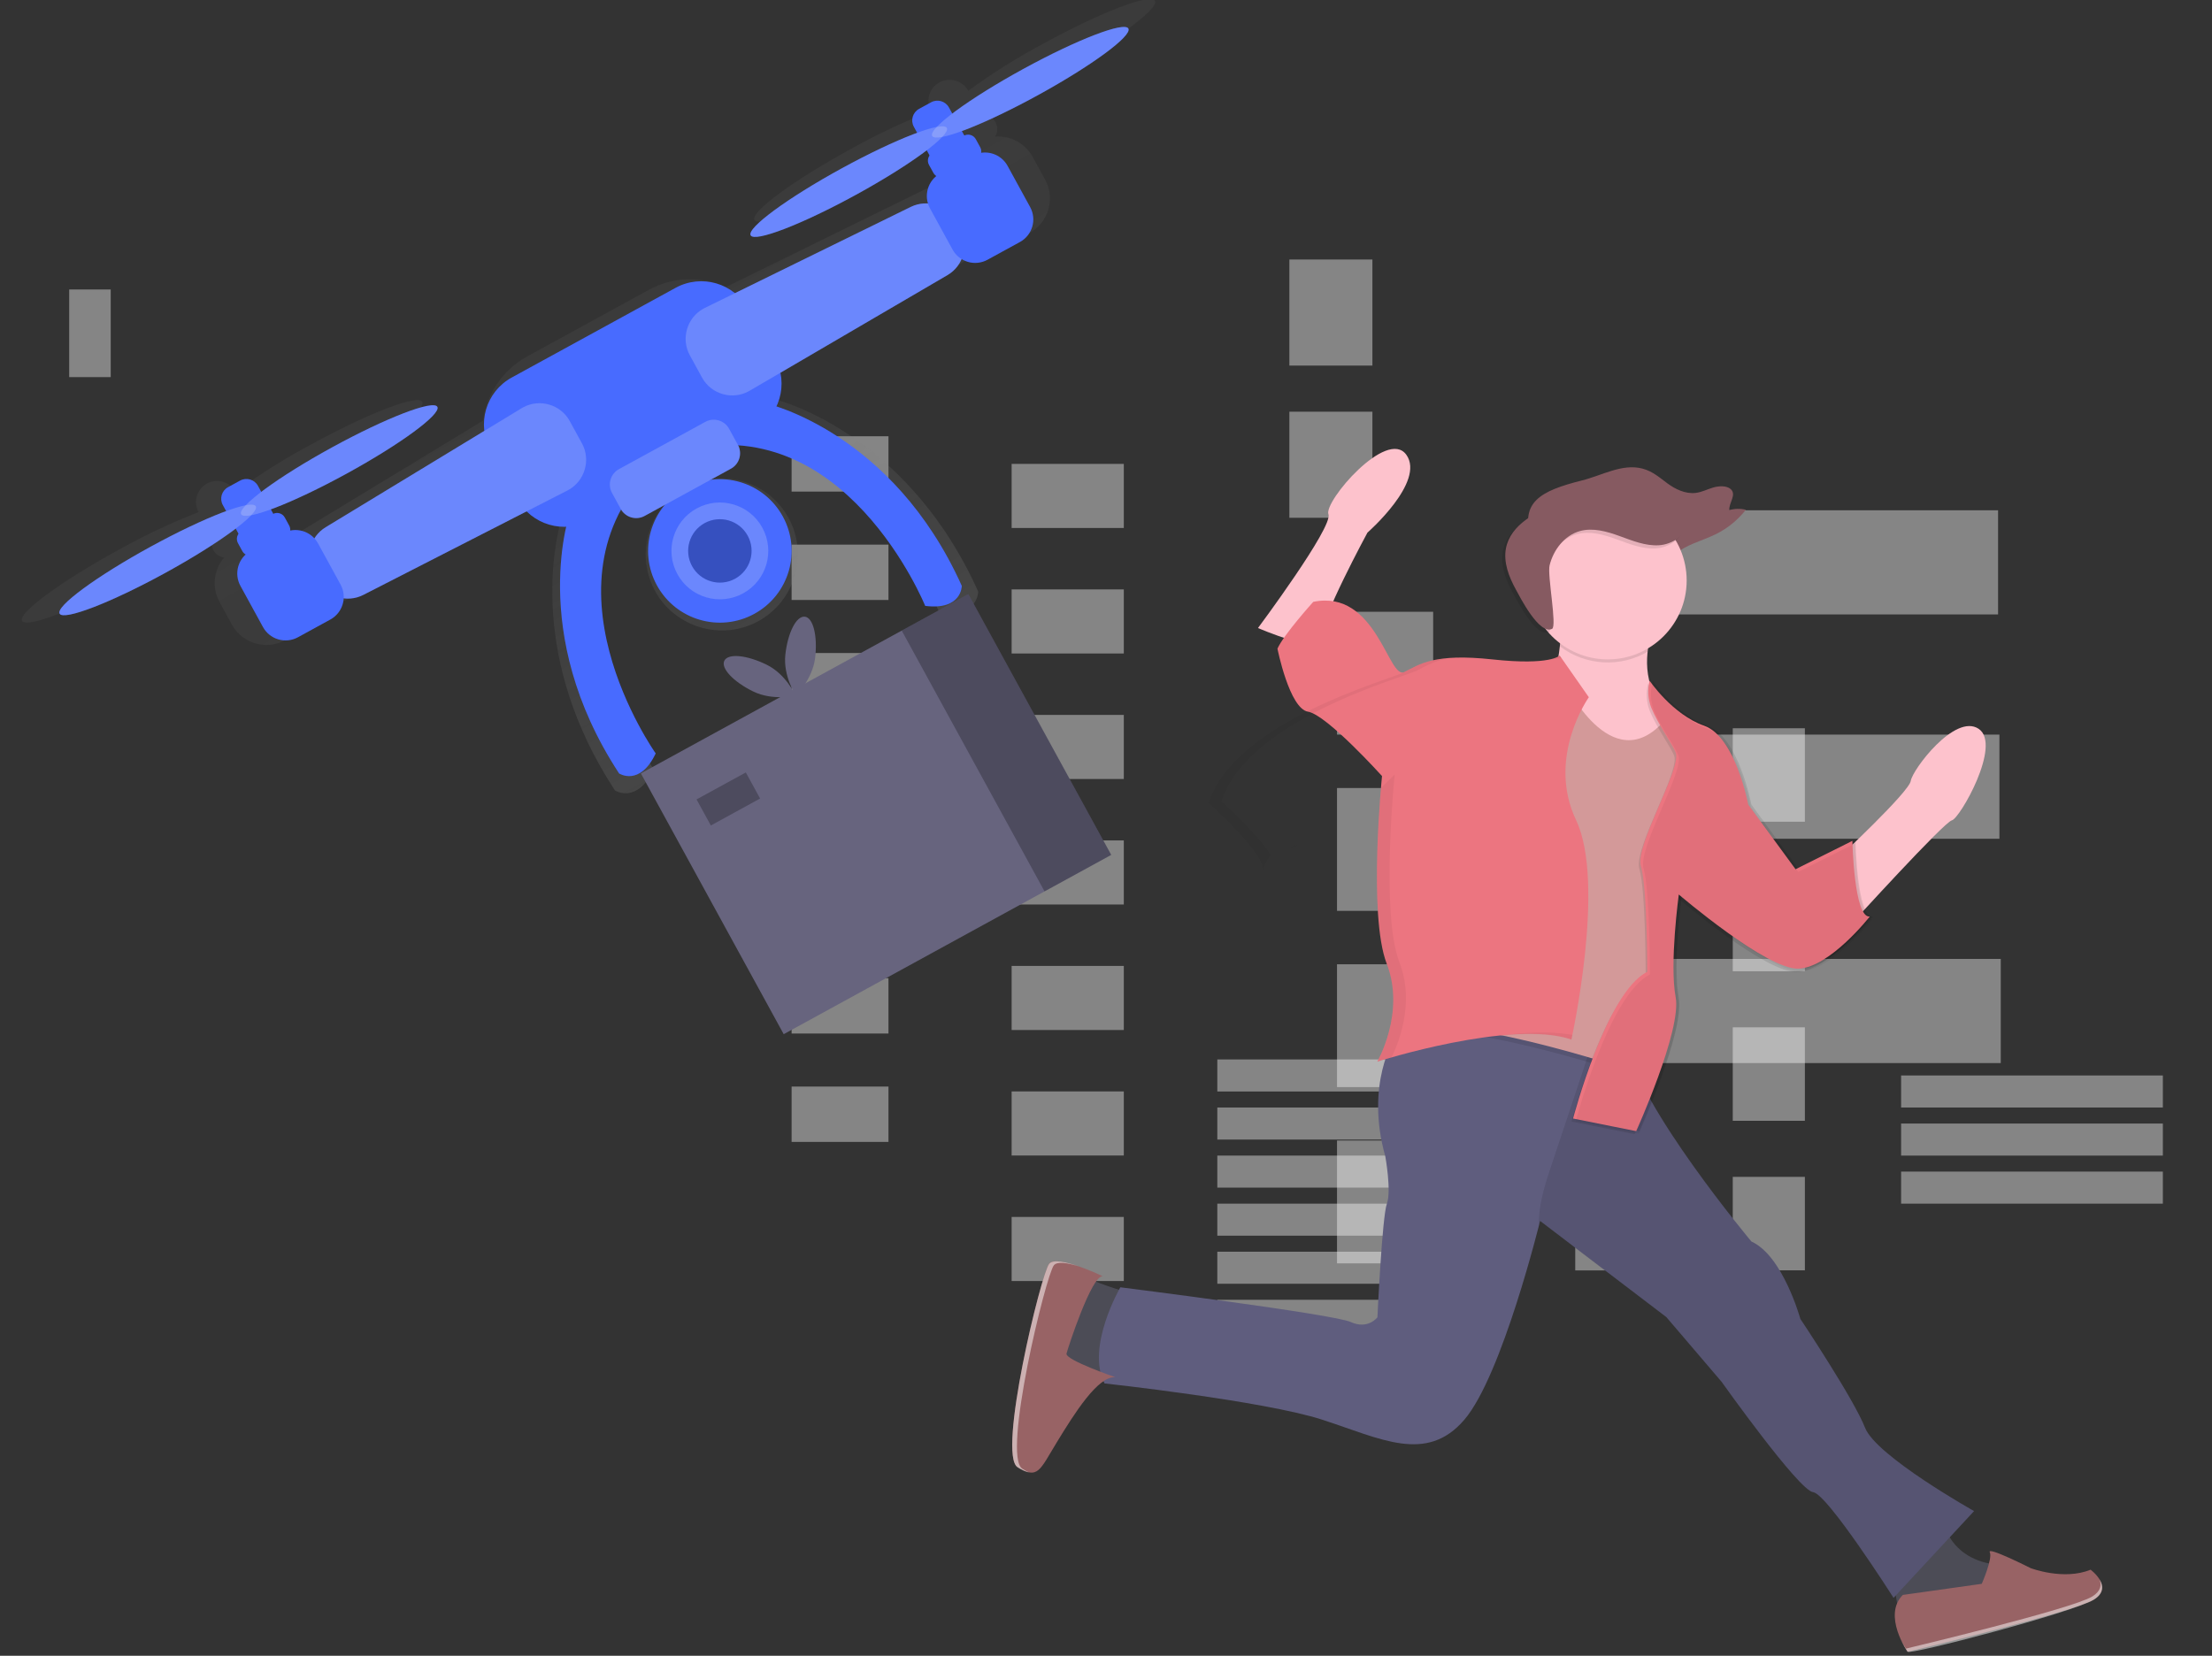 <?xml version="1.0" encoding="UTF-8" standalone="no"?>
<!DOCTYPE svg PUBLIC "-//W3C//DTD SVG 1.1//EN" "http://www.w3.org/Graphics/SVG/1.1/DTD/svg11.dtd">
<svg width="100%" height="100%" viewBox="0 0 959 718" version="1.1" xmlns="http://www.w3.org/2000/svg" xmlns:xlink="http://www.w3.org/1999/xlink" xml:space="preserve" xmlns:serif="http://www.serif.com/" style="fill-rule:evenodd;clip-rule:evenodd;stroke-linejoin:round;stroke-miterlimit:1.414;">
    <rect x="0" y="0" width="959" height="718" fill="#333333" stroke="none"/>
    <g transform="matrix(1,0,0,1,324.196,-12.359)">
        <rect x="19" y="201.53" width="42" height="24" style="fill:white;fill-opacity:0.4;"/>
    </g>
    <g transform="matrix(-1.158,8.86674e-16,-8.86674e-16,-1.158,757.624,567.831)">
        <rect x="233.51" y="292.64" width="42" height="24" style="fill:white;fill-opacity:0.4;"/>
    </g>
    <g transform="matrix(1,0,0,1,324.196,-12.359)">
        <rect x="19" y="248.53" width="42" height="24" style="fill:white;fill-opacity:0.4;"/>
    </g>
    <g transform="matrix(-1.158,8.86674e-16,-8.86674e-16,-1.158,757.624,676.68)">
        <rect x="233.51" y="339.64" width="42" height="24" style="fill:white;fill-opacity:0.4;"/>
    </g>
    <g transform="matrix(1,0,0,1,324.196,-12.359)">
        <rect x="19" y="295.53" width="42" height="24" style="fill:white;fill-opacity:0.4;"/>
    </g>
    <g transform="matrix(-1.158,8.86674e-16,-8.86674e-16,-1.158,757.624,785.529)">
        <rect x="233.51" y="386.64" width="42" height="24" style="fill:white;fill-opacity:0.4;"/>
    </g>
    <g transform="matrix(1,0,0,1,324.196,-12.359)">
        <rect x="19" y="342.53" width="42" height="24" style="fill:white;fill-opacity:0.4;"/>
    </g>
    <g transform="matrix(-1.158,8.86674e-16,-8.86674e-16,-1.158,757.624,894.378)">
        <rect x="233.51" y="433.64" width="42" height="24" style="fill:white;fill-opacity:0.4;"/>
    </g>
    <g transform="matrix(1,0,0,1,324.196,-12.359)">
        <rect x="19" y="389.53" width="42" height="24" style="fill:white;fill-opacity:0.4;"/>
    </g>
    <g transform="matrix(-1.158,8.86674e-16,-8.86674e-16,-1.158,757.624,1003.23)">
        <rect x="233.51" y="480.64" width="42" height="24" style="fill:white;fill-opacity:0.4;"/>
    </g>
    <g transform="matrix(1,0,0,1,324.196,-12.359)">
        <rect x="19" y="436.53" width="42" height="24" style="fill:white;fill-opacity:0.4;"/>
    </g>
    <g transform="matrix(-1.158,8.86674e-16,-8.86674e-16,-1.158,757.624,1112.08)">
        <rect x="233.51" y="527.64" width="42" height="24" style="fill:white;fill-opacity:0.4;"/>
    </g>
    <g transform="matrix(1,0,0,1,324.196,-12.359)">
        <rect x="19" y="483.53" width="42" height="24" style="fill:white;fill-opacity:0.4;"/>
    </g>
    <g transform="matrix(-1.158,8.86674e-16,-8.86674e-16,-1.158,757.624,1220.93)">
        <rect x="233.51" y="574.64" width="42" height="24" style="fill:white;fill-opacity:0.4;"/>
    </g>
    <g transform="matrix(1.158,0,0,1.158,307.741,-32.195)">
        <rect x="190" y="424.53" width="98" height="12" style="fill:white;fill-opacity:0.4;"/>
    </g>
    <g transform="matrix(1.158,0,0,1.158,307.741,-32.195)">
        <rect x="190" y="442.53" width="98" height="12" style="fill:white;fill-opacity:0.4;"/>
    </g>
    <g transform="matrix(1.158,0,0,1.158,307.741,-32.195)">
        <rect x="190" y="460.53" width="98" height="12" style="fill:white;fill-opacity:0.4;"/>
    </g>
    <g transform="matrix(1.158,0,0,1.158,307.741,-32.195)">
        <rect x="446" y="430.53" width="98" height="12" style="fill:white;fill-opacity:0.4;"/>
    </g>
    <g transform="matrix(1.158,0,0,1.158,307.741,-32.195)">
        <rect x="446" y="448.53" width="98" height="12" style="fill:white;fill-opacity:0.4;"/>
    </g>
    <g transform="matrix(1.158,0,0,1.158,307.741,-32.195)">
        <rect x="446" y="466.53" width="98" height="12" style="fill:white;fill-opacity:0.4;"/>
    </g>
    <g transform="matrix(1.158,0,0,1.158,307.741,-32.195)">
        <rect x="190" y="478.53" width="98" height="12" style="fill:white;fill-opacity:0.4;"/>
    </g>
    <g transform="matrix(1.158,0,0,1.158,307.741,-32.195)">
        <rect x="190" y="496.53" width="98" height="12" style="fill:white;fill-opacity:0.4;"/>
    </g>
    <g transform="matrix(1.158,0,0,1.158,307.741,-32.195)">
        <rect x="190" y="514.53" width="98" height="12" style="fill:white;fill-opacity:0.4;"/>
    </g>
    <g transform="matrix(1.158,0,0,1.158,307.741,-32.195)">
        <rect x="324" y="300.53" width="27" height="35" style="fill:white;fill-opacity:0.4;"/>
    </g>
    <g transform="matrix(-1.158,8.86674e-16,-8.86674e-16,-1.158,1365.56,809.847)">
        <rect x="503.51" y="391.64" width="27" height="35" style="fill:white;fill-opacity:0.4;"/>
    </g>
    <g transform="matrix(1.158,0,0,1.158,307.741,-32.195)">
        <rect x="324" y="356.53" width="27" height="35" style="fill:white;fill-opacity:0.4;"/>
    </g>
    <g transform="matrix(-1.158,8.86674e-16,-8.86674e-16,-1.158,1365.56,939.539)">
        <rect x="503.51" y="447.64" width="27" height="35" style="fill:white;fill-opacity:0.4;"/>
    </g>
    <g transform="matrix(1.158,0,0,1.158,307.741,-32.195)">
        <rect x="324" y="412.53" width="27" height="35" style="fill:white;fill-opacity:0.4;"/>
    </g>
    <g transform="matrix(-1.158,8.86674e-16,-8.86674e-16,-1.158,1365.56,1069.23)">
        <rect x="503.51" y="503.64" width="27" height="35" style="fill:white;fill-opacity:0.4;"/>
    </g>
    <g transform="matrix(1.158,0,0,1.158,307.741,-32.195)">
        <rect x="324" y="468.53" width="27" height="35" style="fill:white;fill-opacity:0.4;"/>
    </g>
    <g transform="matrix(-1.158,8.86674e-16,-8.86674e-16,-1.158,1365.56,1198.92)">
        <rect x="503.51" y="559.64" width="27" height="35" style="fill:white;fill-opacity:0.4;"/>
    </g>
    <rect x="559" y="112.53" width="36" height="46" style="fill:white;fill-opacity:0.4;"/>
    <rect x="559" y="178.53" width="36" height="46" style="fill:white;fill-opacity:0.4;"/>
    <g transform="matrix(1.158,0,0,1.158,-67.669,-17.883)">
        <rect x="559" y="244.53" width="36" height="46" style="fill:white;fill-opacity:0.4;"/>
    </g>
    <g transform="matrix(1.158,0,0,1.158,-67.669,-17.883)">
        <rect x="559" y="310.53" width="36" height="46" style="fill:white;fill-opacity:0.4;"/>
    </g>
    <g transform="matrix(1.158,0,0,1.158,-67.669,-17.883)">
        <rect x="559" y="376.53" width="36" height="46" style="fill:white;fill-opacity:0.4;"/>
    </g>
    <g transform="matrix(1.158,0,0,1.158,-67.669,-17.883)">
        <rect x="559" y="442.53" width="36" height="46" style="fill:white;fill-opacity:0.4;"/>
    </g>
    <g transform="matrix(1.158,0,0,1.158,-67.669,-17.883)">
        <rect x="672.5" y="206.53" width="134" height="39" style="fill:white;fill-opacity:0.4;"/>
    </g>
    <g transform="matrix(1.158,0,0,1.158,-67.669,-17.883)">
        <rect x="673" y="290.53" width="134" height="39" style="fill:white;fill-opacity:0.4;"/>
    </g>
    <g transform="matrix(1.158,0,0,1.158,-67.669,-17.883)">
        <rect x="673.5" y="374.53" width="134" height="39" style="fill:white;fill-opacity:0.4;"/>
    </g>
    <rect x="30" y="125.53" width="18" height="38" style="fill:white;fill-opacity:0.4;"/>
    <g transform="matrix(1.335,-0.731,0.731,1.335,-616.398,596.231)">
        <g transform="matrix(1,0,0,1,-120.51,-91.11)">
            <path d="M918.56,95.65C910.132,95.569 901.708,96.077 893.35,97.17C893.35,93.851 890.619,91.12 887.3,91.12C883.981,91.12 881.25,93.851 881.25,97.17C872.892,96.077 864.468,95.569 856.04,95.65C837.39,95.65 822.26,97.65 822.26,100.19C822.26,102.73 837.38,104.73 856.04,104.73C864.468,104.811 872.892,104.303 881.25,103.21C881.25,103.938 881.382,104.66 881.64,105.34C880.459,106.067 879.738,107.359 879.738,108.746C879.738,109.961 880.291,111.111 881.24,111.87C878.273,112.882 875.865,115.097 874.61,117.97C872.937,116.692 870.913,115.956 868.81,115.86L806,113.06C801.368,106.862 794.068,103.206 786.33,103.21L746.79,103.21C738.987,103.206 731.633,106.924 727.01,113.21L667.35,115.88C665.404,115.966 663.521,116.6 661.92,117.71C660.745,115.193 658.673,113.202 656.11,112.13C657.262,111.396 657.961,110.122 657.961,108.756C657.961,107.014 656.823,105.462 655.16,104.94C655.327,104.379 655.412,103.796 655.41,103.21C663.768,104.303 672.192,104.811 680.62,104.73C699.27,104.73 714.4,102.73 714.4,100.19C714.4,97.65 699.28,95.65 680.62,95.65C672.192,95.569 663.768,96.077 655.41,97.17C655.41,93.878 652.702,91.17 649.41,91.17C646.118,91.17 643.41,93.878 643.41,97.17C635.052,96.077 626.628,95.569 618.2,95.65C599.55,95.65 584.42,97.65 584.42,100.19C584.42,102.73 599.54,104.73 618.2,104.73C626.628,104.811 635.052,104.303 643.41,103.21C643.41,103.938 643.542,104.66 643.8,105.34C642.616,106.067 641.891,107.36 641.891,108.75C641.891,110.038 642.513,111.249 643.56,112C639.236,113.63 636.356,117.789 636.35,122.41L636.35,129.87C636.355,135.944 641.327,140.951 647.4,141L651.83,141C655.349,141 658.666,139.328 660.76,136.5C662.6,138.215 665.005,139.201 667.52,139.27L726.02,140.91C727.887,143.858 730.359,146.377 733.27,148.3C727.67,153.99 705.83,179.22 709.35,223.68C709.35,223.68 712.88,230.23 721.95,223.68C721.95,223.68 716.15,174.14 748.62,153.74C749.745,156.971 752.809,159.149 756.23,159.15L760.38,159.15C752.116,162.41 746.655,170.434 746.655,179.318C746.655,191.211 756.442,200.998 768.335,200.998C780.228,200.998 790.015,191.211 790.015,179.318C790.015,170.434 784.554,162.41 776.29,159.15L780.44,159.15C783.861,159.149 786.925,156.971 788.05,153.74C820.52,174.14 814.72,223.68 814.72,223.68C823.79,230.23 827.32,223.68 827.32,223.68C831.32,172.76 802.11,147.06 802.11,147.06L801.58,147.06C803.73,145.358 805.582,143.31 807.06,141L868.64,139.28C871.287,139.22 873.811,138.145 875.69,136.28C877.767,139.273 881.187,141.061 884.83,141.06L889.26,141.06C895.371,141.06 900.4,136.031 900.4,129.92L900.4,122.46C900.399,118.073 897.806,114.078 893.8,112.29C895.071,111.586 895.863,110.243 895.863,108.79C895.863,107.055 894.733,105.508 893.08,104.98C893.247,104.419 893.332,103.836 893.33,103.25C901.688,104.343 910.112,104.851 918.54,104.77C937.19,104.77 952.32,102.77 952.32,100.23C952.32,97.69 937.22,95.65 918.56,95.65Z" style="fill:url(#_Linear1);fill-rule:nonzero;"/>
        </g>
        <circle cx="647.83" cy="87.06" r="20.44" style="fill:rgb(72,107,255);"/>
        <circle cx="647.83" cy="87.06" r="13.79" style="fill:rgb(72,107,255);"/>
        <circle cx="647.83" cy="87.06" r="13.79" style="fill:rgb(245,245,245);fill-opacity:0.2;"/>
        <circle cx="647.83" cy="87.06" r="9.03" style="fill:rgb(72,107,255);"/>
        <circle cx="647.83" cy="87.06" r="9.03" style="fill-opacity:0.25;"/>
        <g transform="matrix(1,0,0,1,-120.51,-91.11)">
            <path d="M736.48,147.74C736.48,147.74 708.91,172 712.71,220C712.71,220 716.04,226.18 724.6,220C724.6,220 717.47,159.14 765.01,147.73L736.48,147.74Z" style="fill:rgb(72,107,255);fill-rule:nonzero;"/>
        </g>
        <g transform="matrix(1,0,0,1,-120.51,-91.11)">
            <path d="M800.19,147.74C800.19,147.74 827.77,172 824,220C824,220 820.67,226.18 812.11,220C812.11,220 819.24,159.14 771.7,147.73L800.19,147.74Z" style="fill:rgb(72,107,255);fill-rule:nonzero;"/>
        </g>
        <path d="M688,30.493C688,22.086 681.174,15.26 672.767,15.26L619.553,15.26C611.146,15.26 604.32,22.086 604.32,30.493L604.32,46.387C604.32,54.794 611.146,61.62 619.553,61.62L672.767,61.62C681.174,61.62 688,54.794 688,46.387L688,30.493Z" style="fill:rgb(72,107,255);"/>
        <g transform="matrix(1,0,0,1,-120.51,-91.11)">
            <path d="M738.54,142.22L673.25,140.39C667.982,140.245 663.728,135.87 663.73,130.6L663.73,128.1C663.73,122.895 667.881,118.554 673.08,118.32L738.37,115.39C738.517,115.383 738.663,115.38 738.81,115.38C744.181,115.38 748.6,119.799 748.6,125.17L748.6,132.44C748.597,137.808 744.178,142.224 738.81,142.224C738.72,142.224 738.63,142.222 738.54,142.22Z" style="fill:rgb(72,107,255);fill-rule:nonzero;"/>
        </g>
        <g transform="matrix(1,0,0,1,-120.51,-91.11)">
            <path d="M797.66,142.22L862.95,140.39C868.218,140.245 872.472,135.87 872.47,130.6L872.47,128.1C872.47,122.895 868.319,118.554 863.12,118.32L797.83,115.39C797.683,115.383 797.537,115.38 797.39,115.38C792.019,115.38 787.6,119.799 787.6,125.17L787.6,132.44C787.603,137.808 792.022,142.224 797.39,142.224C797.48,142.224 797.57,142.222 797.66,142.22Z" style="fill:rgb(72,107,255);fill-rule:nonzero;"/>
        </g>
        <g transform="matrix(1,0,0,1,-120.51,-91.11)">
            <path d="M738.54,142.22L673.25,140.39C667.982,140.245 663.728,135.87 663.73,130.6L663.73,128.1C663.73,122.895 667.881,118.554 673.08,118.32L738.37,115.39C738.517,115.383 738.663,115.38 738.81,115.38C744.181,115.38 748.6,119.799 748.6,125.17L748.6,132.44C748.597,137.808 744.178,142.224 738.81,142.224C738.72,142.224 738.63,142.222 738.54,142.22Z" style="fill:rgb(245,245,245);fill-opacity:0.2;fill-rule:nonzero;"/>
        </g>
        <g transform="matrix(1,0,0,1,-120.51,-91.11)">
            <path d="M797.66,142.22L862.95,140.39C868.218,140.245 872.472,135.87 872.47,130.6L872.47,128.1C872.47,122.895 868.319,118.554 863.12,118.32L797.83,115.39C797.683,115.383 797.537,115.38 797.39,115.38C792.019,115.38 787.6,119.799 787.6,125.17L787.6,132.44C787.603,137.808 792.022,142.224 797.39,142.224C797.48,142.224 797.57,142.222 797.66,142.22Z" style="fill:rgb(245,245,245);fill-opacity:0.2;fill-rule:nonzero;"/>
        </g>
        <path d="M548.46,30.211C548.46,26.159 545.171,22.87 541.119,22.87L530.601,22.87C526.549,22.87 523.26,26.159 523.26,30.211L523.26,43.579C523.26,47.631 526.549,50.92 530.601,50.92L541.119,50.92C545.171,50.92 548.46,47.631 548.46,43.579L548.46,30.211Z" style="fill:rgb(72,107,255);"/>
        <path d="M772.4,30.211C772.4,26.159 769.111,22.87 765.059,22.87L754.541,22.87C750.489,22.87 747.2,26.159 747.2,30.211L747.2,43.579C747.2,47.631 750.489,50.92 754.541,50.92L765.059,50.92C769.111,50.92 772.4,47.631 772.4,43.579L772.4,30.211Z" style="fill:rgb(72,107,255);"/>
        <path d="M543.7,19.187C543.7,17.809 542.581,16.69 541.203,16.69L530.987,16.69C529.609,16.69 528.49,17.809 528.49,19.187L528.49,21.803C528.49,23.181 529.609,24.3 530.987,24.3L541.203,24.3C542.581,24.3 543.7,23.181 543.7,21.803L543.7,19.187Z" style="fill:rgb(72,107,255);"/>
        <path d="M541.33,7.599C541.33,5.53 539.65,3.85 537.581,3.85L533.669,3.85C531.6,3.85 529.92,5.53 529.92,7.599L529.92,17.221C529.92,19.29 531.6,20.97 533.669,20.97L537.581,20.97C539.65,20.97 541.33,19.29 541.33,17.221L541.33,7.599Z" style="fill:rgb(72,107,255);"/>
        <ellipse cx="506.14" cy="12.41" rx="31.86" ry="4.28" style="fill:rgb(72,107,255);"/>
        <ellipse cx="565.1" cy="12.41" rx="31.86" ry="4.28" style="fill:rgb(72,107,255);"/>
        <path d="M768.11,19.187C768.11,17.809 766.991,16.69 765.613,16.69L755.397,16.69C754.019,16.69 752.9,17.809 752.9,19.187L752.9,21.803C752.9,23.181 754.019,24.3 755.397,24.3L765.613,24.3C766.991,24.3 768.11,23.181 768.11,21.803L768.11,19.187Z" style="fill:rgb(72,107,255);"/>
        <path d="M765.74,7.599C765.74,5.53 764.06,3.85 761.991,3.85L758.079,3.85C756.01,3.85 754.33,5.53 754.33,7.599L754.33,17.221C754.33,19.29 756.01,20.97 758.079,20.97L761.991,20.97C764.06,20.97 765.74,19.29 765.74,17.221L765.74,7.599Z" style="fill:rgb(72,107,255);"/>
        <ellipse cx="730.56" cy="12.41" rx="31.86" ry="4.28" style="fill:rgb(72,107,255);"/>
        <ellipse cx="789.51" cy="12.41" rx="31.86" ry="4.28" style="fill:rgb(72,107,255);"/>
        <ellipse cx="506.14" cy="12.41" rx="31.86" ry="4.28" style="fill:rgb(245,245,245);fill-opacity:0.2;"/>
        <ellipse cx="565.1" cy="12.41" rx="31.86" ry="4.28" style="fill:rgb(245,245,245);fill-opacity:0.2;"/>
        <ellipse cx="730.56" cy="12.41" rx="31.86" ry="4.28" style="fill:rgb(245,245,245);fill-opacity:0.2;"/>
        <ellipse cx="789.51" cy="12.41" rx="31.86" ry="4.28" style="fill:rgb(245,245,245);fill-opacity:0.2;"/>
        <path d="M666.85,57.818C666.85,55.059 664.611,52.82 661.852,52.82L633.808,52.82C631.049,52.82 628.81,55.059 628.81,57.818L628.81,63.032C628.81,65.791 631.049,68.03 633.808,68.03L661.852,68.03C664.611,68.03 666.85,65.791 666.85,63.032L666.85,57.818Z" style="fill:rgb(72,107,255);"/>
        <path d="M666.85,57.818C666.85,55.059 664.611,52.82 661.852,52.82L633.808,52.82C631.049,52.82 628.81,55.059 628.81,57.818L628.81,63.032C628.81,65.791 631.049,68.03 633.808,68.03L661.852,68.03C664.611,68.03 666.85,65.791 666.85,63.032L666.85,57.818Z" style="fill:rgb(245,245,245);fill-opacity:0.2;"/>
        <path d="M682.36,131.85L597.65,131.85L597.65,216.56L704,216.56L704,131.85L682.36,131.85Z" style="fill:rgb(103,100,126);fill-rule:nonzero;"/>
        <rect x="682.36" y="131.85" width="21.65" height="84.71" style="fill-opacity:0.25;"/>
        <rect x="608" y="145.97" width="16" height="8.47" style="fill-opacity:0.25;"/>
        <g transform="matrix(1,0,0,1,-120.51,-91.11)">
            <path d="M764.45,213C768.05,218.1 767.45,224.67 767.45,224.67C767.45,224.67 761.07,222.98 757.45,217.88C753.83,212.78 752.45,207.56 754.45,206.21C756.45,204.86 760.85,207.89 764.45,213Z" style="fill:rgb(103,100,126);fill-rule:nonzero;"/>
        </g>
        <g transform="matrix(1,0,0,1,-120.51,-91.11)">
            <path d="M770.54,213C766.94,218.1 767.54,224.67 767.54,224.67C767.54,224.67 773.92,222.98 777.54,217.88C781.16,212.78 782.54,207.56 780.54,206.21C778.54,204.86 774.14,207.89 770.54,213Z" style="fill:rgb(103,100,126);fill-rule:nonzero;"/>
        </g>
    </g>
    <g transform="matrix(1.158,0,0,1.158,168.194,-137.697)">
        <path d="M324.48,444.59L324.37,444.93C324.417,444.82 324.454,444.706 324.48,444.59Z" style="fill:url(#_Linear2);fill-rule:nonzero;"/>
    </g>
    <g transform="matrix(1.158,0,0,1.158,168.194,-137.697)">
        <path d="M276.5,602.74C276.5,602.74 262.32,598.6 261.73,596.83C261.14,595.06 249.32,629.32 249.32,629.32L261.14,637.59C261.14,637.59 273.55,630.5 280.05,631.68C286.55,632.86 276.5,602.74 276.5,602.74Z" style="fill:rgb(76,76,86);fill-rule:nonzero;"/>
    </g>
    <g transform="matrix(1.158,0,0,1.158,168.194,-137.697)">
        <path d="M581.94,687.22C581.94,687.22 583.71,703.22 603.21,704.94C622.71,706.66 590.21,720.94 590.21,720.94L565.4,722.71C565.4,722.71 564.81,712.71 560.67,704.99C556.53,697.27 581.94,687.22 581.94,687.22Z" style="fill:rgb(76,76,86);fill-rule:nonzero;"/>
    </g>
    <g transform="matrix(1.158,0,0,1.158,168.194,-137.697)">
        <path d="M376.94,507.62C376.94,507.62 365.72,524.75 373.4,551.93C373.4,551.93 375.76,564.93 373.99,569.65C372.22,574.37 370.45,612.19 370.45,612.19C370.45,612.19 366.91,616.92 360.45,613.96C353.99,611 274.2,600.96 274.2,600.96C274.2,600.96 261.2,623.41 268.29,636.96C268.29,636.96 327.96,643.46 349.82,650.55C371.68,657.64 388.82,667.09 402.99,650.55C417.16,634.01 431.35,576.11 431.35,576.11L478.61,612.11L499.29,636.33C499.29,636.33 528.24,677.09 533.56,677.68C538.88,678.27 563.69,717.26 563.69,717.26L593.82,684.77C593.82,684.77 557.13,664.18 553,653.54C548.87,642.9 528.78,612.78 528.78,612.78C528.78,612.78 522.28,589.15 510.47,583.83C510.47,583.83 467.93,533.02 463.8,509.39C459.67,485.76 392.89,497 392.89,497L376.94,507.62Z" style="fill:rgb(95,93,126);fill-rule:nonzero;"/>
    </g>
    <g transform="matrix(1.158,0,0,1.158,168.194,-137.697)">
        <path d="M596.71,712C596.71,712 600.85,702.55 599.71,700.18C598.57,697.81 615,706.12 615,706.12C615,706.12 627.41,710.85 637.45,706.71C637.45,706.71 646.31,713.21 638.63,717.93C630.95,722.65 568.92,737.43 568.92,737.43C568.92,737.43 559.47,723.84 567.15,716.16L596.71,712Z" style="fill:rgb(152,99,101);fill-rule:nonzero;"/>
    </g>
    <g transform="matrix(1.158,0,0,1.158,168.194,-137.697)">
        <path d="M553,653.54C548.86,642.91 528.78,612.78 528.78,612.78C528.78,612.78 522.28,589.15 510.47,583.83C510.47,583.83 467.93,533.02 463.8,509.39C462.95,504.52 459.43,501.13 454.39,498.82L446.15,523.57L434.9,557.37C432.73,563.89 430.67,571.16 430.9,577.9C431.19,576.78 431.34,576.16 431.34,576.16L478.6,612.16L499.28,636.38C499.28,636.38 528.23,677.14 533.55,677.73C538.87,678.32 563.68,717.31 563.68,717.31L593.81,684.82C593.81,684.82 557.13,664.18 553,653.54Z" style="fill-opacity:0.1;fill-rule:nonzero;"/>
    </g>
    <g transform="matrix(1.158,0,0,1.158,168.194,-137.697)">
        <path d="M473.23,355.79C473.23,355.79 468.23,368.49 474.71,380.31C481.19,392.13 472.05,413.1 466.14,414.31C460.23,415.52 436.6,400.13 434.83,390.09C433.06,380.05 442.51,359.37 437.83,345.78L473.23,355.79Z" style="fill:rgb(253,194,204);fill-rule:nonzero;"/>
    </g>
    <g transform="matrix(1.158,0,0,1.158,168.194,-137.697)">
        <path d="M441.33,377.65C441.33,377.65 459.64,414.87 479.73,388.28C479.73,388.28 499.82,429.04 493.32,435.54C488.698,440.038 483.762,444.202 478.55,448L467.92,522.44C467.92,522.44 407.66,501.76 382.26,505.31L421.26,411.97L441.33,377.65Z" style="fill-opacity:0.1;fill-rule:nonzero;"/>
    </g>
    <g transform="matrix(1.158,0,0,1.158,168.194,-137.697)">
        <path d="M441.33,375.88C441.33,375.88 459.64,413.1 479.73,386.51C479.73,386.51 499.82,427.27 493.32,433.77C488.696,438.251 483.76,442.398 478.55,446.18L467.92,520.62C467.92,520.62 407.66,499.94 382.26,503.49L421.26,410.15L441.33,375.88Z" style="fill:rgb(211,153,153);fill-rule:nonzero;"/>
    </g>
    <g transform="matrix(0.761,0.873,0.873,-0.761,-56.884,319.883)">
        <path d="M310.77,419C310.77,419 300.77,465.08 296,466.85C291.23,468.62 286,504.66 298.36,503.48C310.72,502.3 310.77,473.35 310.77,473.35C310.77,473.35 323.77,438.49 329.08,434.35C334.39,430.21 310.77,419 310.77,419Z" style="fill:rgb(253,194,204);fill-rule:nonzero;"/>
    </g>
    <g transform="matrix(1.158,0,0,1.158,168.194,-137.697)">
        <path d="M542.95,440.27C542.95,440.27 569.54,415.46 570.13,411.32C570.72,407.18 586.67,385.92 595.53,391.82C604.39,397.72 588.44,425.49 585.53,426.09C582.62,426.69 547.72,465.09 547.72,465.09L542.95,440.27Z" style="fill:rgb(253,194,204);fill-rule:nonzero;"/>
    </g>
    <g transform="matrix(1.158,0,0,1.158,168.194,-137.697)">
        <path d="M438.67,364.36C438.67,364.36 435.42,368.2 413.56,365.84C391.7,363.48 386.38,367.61 380.48,370.57C374.58,373.53 370.044,339.417 346.43,344.28C346.43,344.28 335.382,356.5 333.022,361.81C333.022,361.81 337.488,384.284 344.488,385.424C351.488,386.564 372.17,409.52 372.17,409.52C372.17,409.52 366.85,461.52 373.94,479.82C381.03,498.12 370.4,516.45 370.4,516.45C370.4,516.45 420.62,500.45 443.07,508.18C443.07,508.18 456.07,449.69 444.84,426.06C433.61,402.43 449.6,380 449.6,380L438.67,364.36Z" style="fill:rgb(236,117,128);fill-rule:nonzero;"/>
    </g>
    <g transform="matrix(1.158,0,0,1.158,168.194,-137.697)">
        <path d="M471.76,375C471.76,375 480.33,387.7 492.14,391.84C503.95,395.98 508.68,421.38 508.68,421.38L526.4,445.6L547.67,435C547.67,435 548.26,463.95 554.17,463.36C554.17,463.36 539.4,482.27 527.58,482.86C515.76,483.45 482.69,455 482.69,455C482.69,455 479.15,481 481.51,493.4C483.87,505.8 466.74,543.62 466.74,543.62L443.11,538.89C443.11,538.89 455.52,491.63 470.88,483.95C470.88,483.95 470.88,452.05 468.52,444.37C466.16,436.69 483.88,407.74 481.52,401.83C480.19,398.52 474.99,391.43 472.36,384.99C471.153,381.798 470.944,378.313 471.76,375Z" style="fill-opacity:0.1;fill-rule:nonzero;"/>
    </g>
    <g transform="matrix(1.158,0,0,1.158,168.194,-137.697)">
        <path d="M473.53,373.81C473.53,373.81 482.1,386.51 493.91,390.65C505.72,394.79 510.45,420.19 510.45,420.19L528.17,444.41L549.44,433.78C549.44,433.78 550.03,462.73 555.94,462.14C555.94,462.14 541.17,481.05 529.35,481.64C517.53,482.23 484.45,453.87 484.45,453.87C484.45,453.87 480.91,479.87 483.27,492.27C485.63,504.67 468.5,542.49 468.5,542.49L444.87,537.76C444.87,537.76 457.28,490.5 472.64,482.82C472.64,482.82 472.64,450.92 470.28,443.24C467.92,435.56 485.64,406.61 483.28,400.7C481.95,397.39 476.75,390.3 474.12,383.86C472.904,380.649 472.698,377.141 473.53,373.81Z" style="fill-opacity:0.1;fill-rule:nonzero;"/>
    </g>
    <g transform="matrix(1.158,0,0,1.158,168.194,-137.697)">
        <path d="M472.35,373.81C472.35,373.81 480.92,386.51 492.73,390.65C504.54,394.79 509.27,420.19 509.27,420.19L527,444.41L548.27,433.78C548.27,433.78 548.86,462.73 554.77,462.14C554.77,462.14 540,481.05 528.18,481.64C516.36,482.23 483.28,453.87 483.28,453.87C483.28,453.87 479.74,479.87 482.1,492.27C484.46,504.67 467.33,542.49 467.33,542.49L443.7,537.76C443.7,537.76 456.11,490.5 471.47,482.82C471.47,482.82 471.47,450.92 469.11,443.24C466.75,435.56 484.47,406.61 482.11,400.7C480.78,397.39 475.58,390.3 472.95,383.86C471.731,380.65 471.521,377.142 472.35,373.81Z" style="fill:rgb(236,117,128);fill-rule:nonzero;"/>
    </g>
    <g transform="matrix(1.158,0,0,1.158,168.194,-137.697)">
        <path d="M473.35,374.81C473.35,374.81 481.92,387.51 493.73,391.65C505.54,395.79 510.27,421.19 510.27,421.19L528,445.41L549.27,434.78C549.27,434.78 549.86,463.73 555.77,463.14C555.77,463.14 541,482.05 529.18,482.64C517.36,483.23 484.28,454.87 484.28,454.87C484.28,454.87 480.74,480.87 483.1,493.27C485.46,505.67 468.33,543.49 468.33,543.49L444.7,538.76C444.7,538.76 457.11,491.5 472.47,483.82C472.47,483.82 472.47,451.92 470.11,444.24C467.75,436.56 485.47,407.61 483.11,401.7C481.78,398.39 476.58,391.3 473.95,384.86C472.731,381.65 472.521,378.142 473.35,374.81Z" style="fill-opacity:0.05;fill-rule:nonzero;"/>
    </g>
    <g transform="matrix(1.158,0,0,1.158,168.194,-137.697)">
        <path d="M267.64,596.83C267.64,596.83 250.51,588.56 247.55,592.1C244.59,595.64 228.05,663.58 235.73,668.31C243.41,673.04 244,669.49 250.5,658.86C257,648.23 265.86,634.05 272.36,634.64C272.36,634.64 253.45,628.14 254.05,625.78C254.65,623.42 263.51,596.24 267.64,596.83Z" style="fill:rgb(152,99,101);fill-rule:nonzero;"/>
    </g>
    <g transform="matrix(1.158,0,0,1.158,168.194,-137.697)">
        <path d="M438.86,361C448.416,368.241 461.473,368.975 471.78,362.85C472.065,360.839 472.554,358.862 473.24,356.95L437.79,346.95C439.25,351.12 439.35,356 438.86,361Z" style="fill-opacity:0.1;fill-rule:nonzero;"/>
    </g>
    <g transform="matrix(1.158,0,0,1.158,168.194,-137.697)">
        <path d="M460.78,337.89C467.98,338.51 476.78,337.16 479.43,332.26C480.2,330.85 480.36,329.26 481.14,327.89C483.4,323.83 489.86,322.17 495.05,319.89C500.295,317.749 504.891,314.274 508.38,309.81C506.345,309.302 504.211,309.346 502.2,309.94C501.95,307.21 505.1,304.09 502.65,302.01C501.13,300.72 498.3,300.84 496.13,301.48C493.96,302.12 492,303.17 489.69,303.48C485.69,303.97 481.9,302.03 479.04,299.93C476.18,297.83 473.5,295.38 469.68,294.39C462.1,292.39 454.57,296.94 446.96,298.84C431.35,302.75 423.78,306.99 428.02,320.56C431.16,330.61 447.68,336.76 460.78,337.89Z" style="fill:rgb(134,90,97);fill-rule:nonzero;"/>
    </g>
    <g transform="matrix(1.158,0,0,1.158,307.741,-32.195)">
        <circle cx="336.18" cy="245.18" r="29.54" style="fill:rgb(253,194,204);"/>
    </g>
    <g transform="matrix(1.158,0,0,1.158,168.194,-137.697)">
        <path d="M433.73,331.79C435.16,325.99 439.29,320.58 445.04,318.97C449.93,317.6 455.13,319.09 459.91,320.82C464.69,322.55 469.56,324.57 474.63,324.27C479.7,323.97 485.02,320.47 485.4,315.41C485.492,314.627 485.364,313.834 485.03,313.12C484.514,312.28 483.786,311.59 482.92,311.12C475.49,306.38 467.04,302.65 458.23,302.79C450.98,302.91 444.05,305.63 437.31,308.31C428.81,311.69 419.14,316.42 417.39,325.4C416.39,330.7 418.5,336.09 421.09,340.83C422.59,343.57 429.85,357.95 434.65,355.58C436.59,354.66 432.81,335.51 433.73,331.79Z" style="fill-opacity:0.1;fill-rule:nonzero;"/>
    </g>
    <g transform="matrix(1.158,0,0,1.158,168.194,-137.697)">
        <path d="M434.91,330.61C436.34,324.81 440.47,319.4 446.22,317.79C451.11,316.42 456.31,317.91 461.09,319.64C465.87,321.37 470.74,323.39 475.81,323.09C480.88,322.79 486.2,319.29 486.58,314.23C486.672,313.447 486.544,312.654 486.21,311.94C485.694,311.1 484.966,310.41 484.1,309.94C476.67,305.2 468.22,301.47 459.41,301.61C452.16,301.73 445.23,304.45 438.49,307.13C429.99,310.51 420.32,315.24 418.57,324.22C417.57,329.52 419.68,334.91 422.27,339.65C423.77,342.39 431.03,356.77 435.83,354.4C437.77,353.48 434,334.33 434.91,330.61Z" style="fill:rgb(134,90,97);fill-rule:nonzero;"/>
    </g>
    <g transform="matrix(1.158,0,0,1.158,168.194,-137.697)">
        <path d="M237.51,668.91C229.83,664.18 246.37,596.24 249.33,592.7C250.62,591.15 254.64,591.86 258.75,593.16C254.09,591.53 249.04,590.33 247.56,592.16C244.56,595.7 228.06,663.64 235.74,668.37C237.046,669.258 238.493,669.917 240.02,670.32C239.153,669.906 238.314,669.435 237.51,668.91Z" style="fill:white;fill-opacity:0.5;fill-rule:nonzero;"/>
    </g>
    <g transform="matrix(1.158,0,0,1.158,168.194,-137.697)">
        <path d="M640.81,710.34C641.61,712.34 641.37,714.73 638.06,716.76C630.38,721.49 568.35,736.26 568.35,736.26C567.733,735.336 567.169,734.378 566.66,733.39C567.319,734.794 568.082,736.148 568.94,737.44C569.798,738.732 630.94,722.67 638.65,717.94C642.62,715.5 642.17,712.58 640.81,710.34Z" style="fill:white;fill-opacity:0.5;fill-rule:nonzero;"/>
    </g>
    <g>
        <g opacity="0.05">
            <g transform="matrix(1.158,0,0,1.158,168.194,-137.697)">
                <path d="M330.47,439.08C325.56,431.18 312,419 312,419C322,388.28 379.35,372.92 385.26,370C388.52,368.37 391.6,366.38 397.38,365.32C388.38,365.98 384.59,368.56 380.54,370.59C374.63,373.59 317.33,388.9 307.28,419.59C307.28,419.59 328.86,438.9 327.47,444.66C328.142,442.641 329.156,440.754 330.47,439.08Z" style="fill-rule:nonzero;"/>
            </g>
            <g transform="matrix(1.158,0,0,1.158,168.194,-137.697)">
                <path d="M327.42,444.67L327.31,445C327.357,444.894 327.393,444.783 327.42,444.67Z" style="fill-rule:nonzero;"/>
            </g>
            <g transform="matrix(1.158,0,0,1.158,168.194,-137.697)">
                <path d="M439.35,365.33L438.67,364.33C438.67,364.33 437.92,365.21 434.74,365.87C436.287,365.794 437.827,365.613 439.35,365.33Z" style="fill-rule:nonzero;"/>
            </g>
            <g transform="matrix(1.158,0,0,1.158,168.194,-137.697)">
                <path d="M338,436.17C338.894,436.085 339.766,435.849 340.58,435.47C339.68,435.52 338.801,435.758 338,436.17Z" style="fill-rule:nonzero;"/>
            </g>
            <g transform="matrix(1.158,0,0,1.158,168.194,-137.697)">
                <path d="M414.86,506.88C425.43,505.72 435.75,505.7 443.1,508.21C443.1,508.21 443.24,507.59 443.47,506.48C435.41,504.91 425.06,505.46 414.86,506.88Z" style="fill-rule:nonzero;"/>
            </g>
            <g transform="matrix(1.158,0,0,1.158,168.194,-137.697)">
                <path d="M375.68,514.93C377.68,510.93 384.85,495.11 378.68,479.26C371.59,460.95 376.91,408.96 376.91,408.96C376.91,408.96 374.91,410.96 371.79,413.96C370.7,426.85 368.12,464.8 373.96,479.89C381.05,498.2 370.42,516.52 370.42,516.52C370.42,516.52 372.39,515.86 375.68,514.93Z" style="fill-rule:nonzero;"/>
            </g>
        </g>
    </g>
    <defs>
        <linearGradient id="_Linear1" x1="0" y1="0" x2="1" y2="0" gradientUnits="userSpaceOnUse" gradientTransform="matrix(8.29637e-15,-135.49,135.49,8.29637e-15,768.34,226.6)"><stop offset="0" style="stop-color:rgb(128,128,128);stop-opacity:0.247"/><stop offset="0.54" style="stop-color:rgb(128,128,128);stop-opacity:0.118"/><stop offset="1" style="stop-color:rgb(128,128,128);stop-opacity:0.098"/></linearGradient>
        <linearGradient id="_Linear2" x1="0" y1="0" x2="1" y2="0" gradientUnits="userSpaceOnUse" gradientTransform="matrix(2.0819e-17,-0.34,0.34,2.0819e-17,324.42,444.93)"><stop offset="0" style="stop-color:rgb(128,128,128);stop-opacity:0.247"/><stop offset="0.54" style="stop-color:rgb(128,128,128);stop-opacity:0.118"/><stop offset="1" style="stop-color:rgb(128,128,128);stop-opacity:0.098"/></linearGradient>
    </defs>
</svg>

